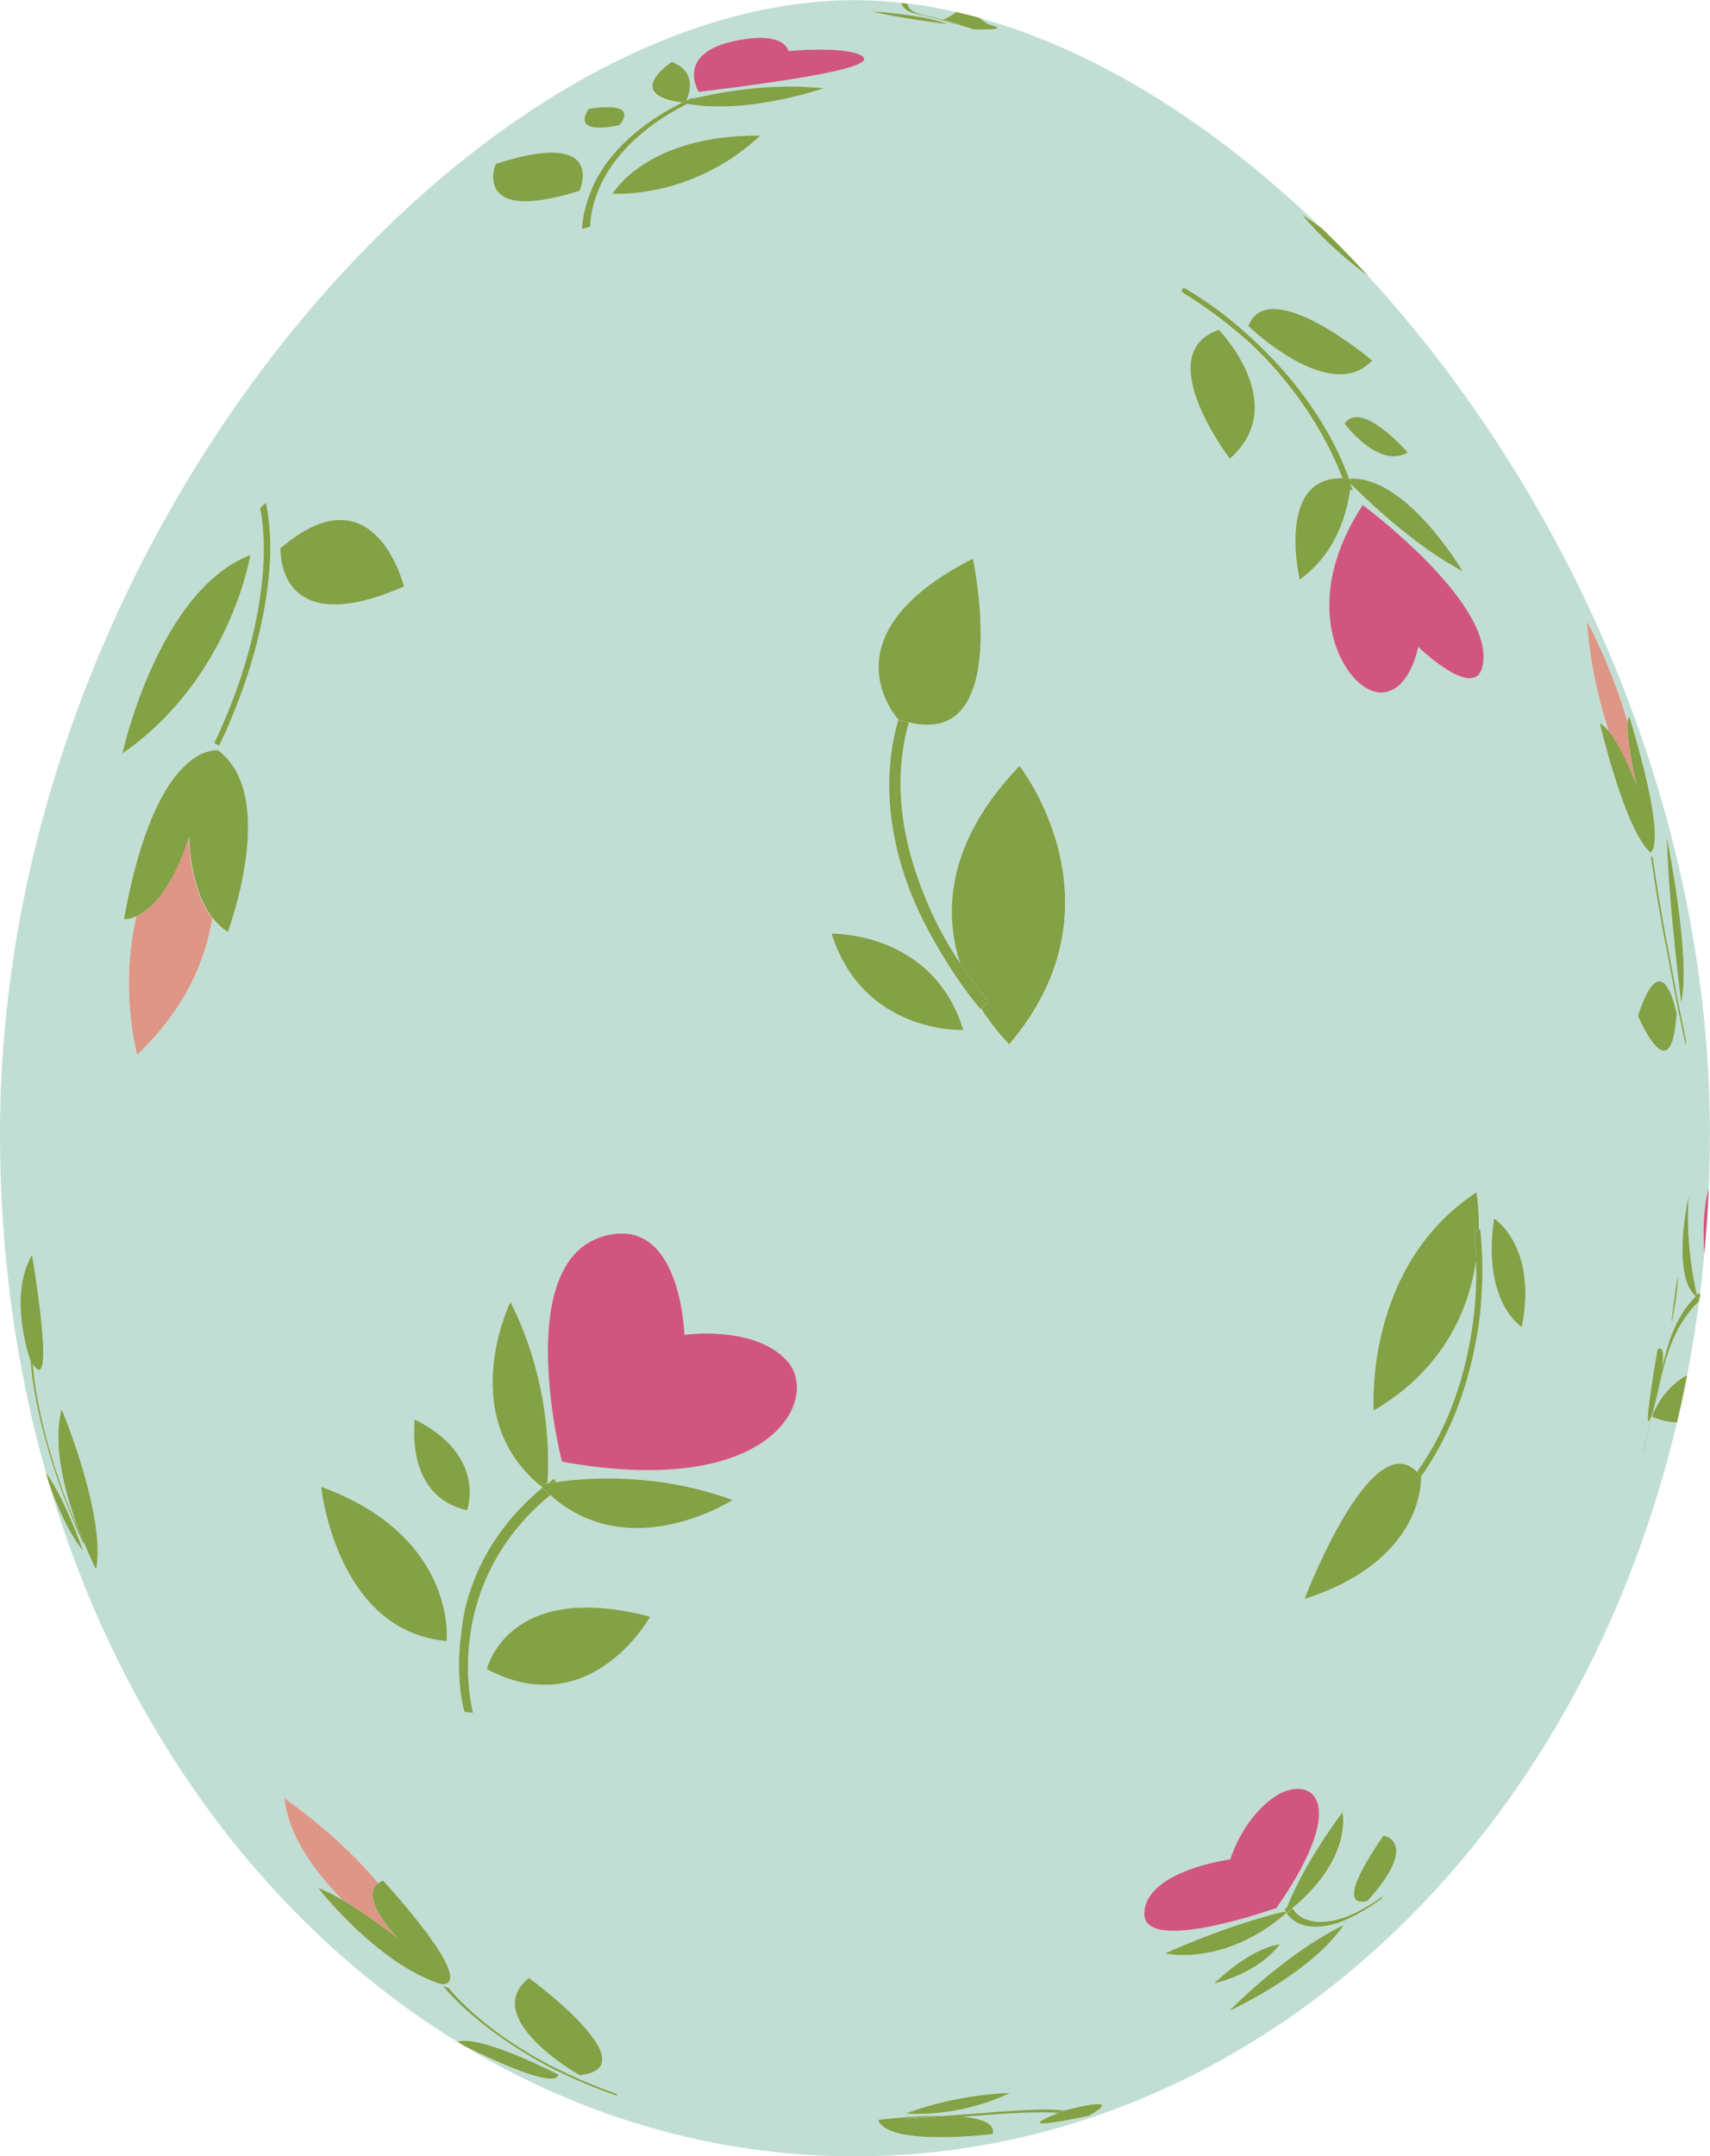 <?xml version="1.0" encoding="utf-8"?>
<!-- Generator: Adobe Illustrator 22.1.0, SVG Export Plug-In . SVG Version: 6.00 Build 0)  -->
<svg version="1.1" id="Слой_1" xmlns="http://www.w3.org/2000/svg" xmlns:xlink="http://www.w3.org/1999/xlink" x="0px" y="0px"
	 viewBox="0 0 11.37 14.332" style="enable-background:new 0 0 11.37 14.332;" xml:space="preserve">
<style type="text/css">
	.st0{fill:#C1DED5;}
	.st1{fill:#83A145;}
	.st2{fill:#DE9686;}
	.st3{fill:#D0567F;}
</style>
<g>
	<g>
		<g>
			<path class="st0" d="M7.077,14.028c-0.012,0.003-0.025,0.008-0.036,0.014
				C7.052,14.038,7.064,14.033,7.077,14.028z"/>
			<path class="st0" d="M6.157,0.102c0.029,0.008,0.059,0.015,0.087,0.022
				c0.004-0.001,0.011,0,0.023,0.005c0.019-0.004,0.05-0.017,0.091-0.049
				c-0.11-0.025-0.219-0.045-0.328-0.058C6.047,0.078,6.099,0.087,6.157,0.102z"/>
			<path class="st0" d="M6.269,0.13c-0.001-0.001-0.001-0.001-0.002-0.001c-0.001,0-0.002,0-0.003,0
				c0.006,0.002,0.012,0.004,0.017,0.005C6.277,0.133,6.273,0.131,6.269,0.13z"/>
			<path class="st0" d="M10.984,9.417c0,0,0.054-0.179,0.234-0.277
				c0.031-0.161,0.058-0.325,0.08-0.492c-0.211,0.202-0.243,0.488-0.289,0.666
				c-0.048,0.206-0.087,0.338-0.088,0.338c0,0.007-0.006,0.013-0.006,0.019
				c0-0.006,0.043-0.139,0.092-0.352c0.005-0.02,0.009-0.04,0.014-0.062
				c-0.016,0.072-0.032,0.129-0.032,0.129c-0.088,0.267,0.032-0.417,0.032-0.417
				c0.043-0.028,0.043,0.047,0.028,0.142c0.033-0.164,0.086-0.354,0.225-0.492
				c-0.003-0.003-0.007-0.007-0.011-0.011h0
				C11.114,8.446,11.229,7.944,11.229,7.944c-0.023,0.293,0.033,0.572,0.053,0.658
				c0.004-0.002,0.009-0.003,0.015-0.005c0.003-0.002,0.005-0.005,0.008-0.007
				c0.01-0.084,0.019-0.168,0.027-0.253c-0.009-0.129-0.011-0.304,0.03-0.44
				c0.005-0.119,0.007-0.24,0.007-0.363c0-2.2-0.972-4.283-2.272-5.699
				c-0.095-0.07-0.283-0.219-0.441-0.408c0,0,0.056,0.033,0.135,0.094
				c-0.713-0.693-1.504-1.188-2.278-1.401c0.023,0.021,0.047,0.039,0.069,0.046
				c0.067,0.019,0.09,0.034-0.104,0.032c0,0-0.057-0.018-0.117-0.036
				c-0.001,0-0.003-0.001-0.005-0.001c-0.005-0.001-0.126-0.036-0.234-0.062
				c-0.06-0.014-0.114-0.023-0.13-0.08c-0.103-0.012-0.206-0.018-0.307-0.018
				C3.107,0.001,0,3.577,0,7.534c0,0.803,0.108,1.559,0.305,2.254
				c0.023,0.03,0.123,0.173,0.247,0.52c0,0-0.112-0.12-0.225-0.443
				c0.484,1.642,1.471,2.942,2.714,3.707c0.162-0.049,0.672,0.22,0.672,0.22
				c-0.026,0.098-0.458-0.107-0.619-0.188c0.784,0.471,1.667,0.729,2.59,0.729
				c2.536,0,4.775-1.953,5.466-4.877C11.099,9.454,11.043,9.442,10.984,9.417z
				 M11.119,8.782c-0.017,0.051,0.034-0.291,0.034-0.291
				C11.167,8.53,11.119,8.782,11.119,8.782z M11.207,6.943
				c0-0.004-0.023-0.103-0.063-0.304C11.111,6.444,11.035,6.114,10.977,5.69
				c0,0.005,0.007,0.006,0.012,0.008c0.058,0.409,0.126,0.728,0.16,0.916
				c0.04,0.195,0.06,0.294,0.06,0.295C11.208,6.92,11.214,6.934,11.207,6.943z
				 M11.178,6.663c0,0-0.085-0.668-0.094-1.099C11.083,5.565,11.248,6.378,11.178,6.663z
				 M9.361,3.008c-0.197,0.112-0.421-0.193-0.421-0.193
				C9.053,2.652,9.361,3.008,9.361,3.008z M9.124,2.396
				C8.847,2.696,8.3,2.167,8.3,2.167C8.436,1.815,9.124,2.396,9.124,2.396z
				 M7.868,1.91c0.008,0.006,0.222,0.119,0.46,0.344
				c0.212,0.192,0.491,0.513,0.642,0.927c0.384-0.021,0.755,0.616,0.755,0.616
				C9.403,3.628,9.083,3.319,8.982,3.217c0,0,0,0-0.001,0
				c0.005,0.015,0.01,0.028,0.015,0.043C8.99,3.258,8.984,3.257,8.977,3.256
				c-0.017,0.134-0.084,0.42-0.337,0.597c0,0-0.16-0.684,0.285-0.674
				c-0.155-0.402-0.418-0.718-0.625-0.907c-0.237-0.212-0.447-0.33-0.447-0.333
				C7.861,1.932,7.86,1.918,7.868,1.91z M8.177,3.049c0,0-0.535-0.7-0.073-0.857
				C8.103,2.191,8.589,2.688,8.177,3.049z M6.469,3.714c0,0,0.271,1.262-0.426,1.089
				c-0.141,0.498,0.016,0.97,0.162,1.285C6.264,6.212,6.328,6.318,6.385,6.405
				c-0.108-0.336-0.096-0.803,0.395-1.313c0,0,0.726,0.92-0.068,1.85
				c0,0-0.094-0.088-0.188-0.239C6.522,6.703,6.52,6.705,6.519,6.706
				C6.509,6.699,6.316,6.471,6.138,6.119C5.977,5.796,5.824,5.301,5.973,4.782
				C5.973,4.782,5.458,4.227,6.469,3.714z M6.716,13.911
				c0,0-0.302,0.161-0.694,0.138C6.022,14.049,6.319,13.926,6.716,13.911z
				 M6.301,0.161c0,0-0.372-0.047-0.505-0.086C5.796,0.075,6.156,0.098,6.301,0.161z
				 M4.89,0.271c0.333-0.068,0.353,0.068,0.353,0.068s0.32-0.03,0.461,0.019
				c0.147,0.056-0.053,0.131-1.058,0.252C4.646,0.61,4.483,0.355,4.89,0.271z
				 M3.915,0.723c0.357-0.055,0.202,0.11,0.202,0.11
				C3.774,0.902,3.915,0.723,3.915,0.723z M3.296,1.089c0.747-0.241,0.558,0.179,0.558,0.179
				C3.128,1.498,3.296,1.089,3.296,1.089z M2.759,9.436
				c0.484,0.242,0.348,0.604,0.348,0.604C2.683,9.945,2.759,9.436,2.759,9.436z
				 M2.97,10.908C2.233,10.844,2.135,9.882,2.135,9.882
				C3.043,10.215,2.97,10.908,2.97,10.908z M0.639,10.432c0,0-0.036-0.069-0.08-0.176
				c-0.001,0.002-0.002,0.004-0.002,0.006C0.552,10.256,0.474,10.091,0.393,9.862
				c-0.073-0.211-0.166-0.522-0.19-0.816c0,0-0.155-0.424,0.01-0.705
				c0,0,0.163,0.96,0.005,0.729C0.242,9.354,0.329,9.655,0.402,9.859
				c0.042,0.129,0.089,0.236,0.121,0.306c-0.086-0.227-0.178-0.555-0.112-0.799
				C0.41,9.366,0.707,10.075,0.639,10.432z M1.665,3.689c0,0-0.133,0.823-0.853,1.32
				C0.813,5.009,1.051,3.924,1.665,3.689z M1.514,6.195
				C1.474,6.172,1.441,6.14,1.413,6.104C1.366,6.387,1.23,6.709,0.912,7.011
				c0,0-0.12-0.428-0.005-0.92c-0.051,0.022-0.084,0.02-0.084,0.02
				c0.211-1.193,0.626-1.122,0.626-1.122C1.857,5.289,1.514,6.195,1.514,6.195z M1.794,3.754
				c-0.017,0.257-0.089,0.683-0.335,1.204c-0.009-0.009-0.023-0.01-0.033-0.018
				c0.238-0.502,0.308-0.914,0.325-1.163c0.016-0.257-0.021-0.395-0.021-0.396
				c0.011-0.016,0.026-0.027,0.041-0.037C1.766,3.347,1.81,3.489,1.794,3.754z M1.865,3.645
				c0.629-0.539,0.821,0.255,0.821,0.255C1.829,4.274,1.865,3.645,1.865,3.645z M2.116,12.55
				c0.048,0.018,0.105,0.046,0.162,0.079C2.091,12.442,1.918,12.205,1.891,11.953
				c0,0,0.363,0.245,0.624,0.565c0.017-0.014,0.034-0.017,0.034-0.017
				c0.678,0.758,0.379,0.686,0.379,0.686C2.505,13.051,2.116,12.55,2.116,12.55z
				 M4.099,13.93c-0.007-0.003-0.193-0.064-0.424-0.179
				c-0.215-0.111-0.518-0.303-0.73-0.549c0.013,0.001,0.024,0.01,0.036,0.01
				c0.203,0.241,0.5,0.427,0.711,0.533c0.225,0.113,0.414,0.174,0.412,0.174
				C4.103,13.923,4.099,13.926,4.099,13.93z M3.517,13.147c0,0,0.816,0.597,0.337,0.647
				C3.854,13.794,3.181,13.414,3.517,13.147z M3.237,11.095c0,0,0.138-0.599,1.086-0.349
				C4.322,10.746,3.929,11.46,3.237,11.095z M3.659,9.938
				c-0.377,0.309-0.502,0.686-0.534,0.945c-0.04,0.281,0.02,0.499,0.02,0.502
				c-0.019-0.003-0.037-0.003-0.056-0.006c-0.006-0.008-0.062-0.229-0.023-0.519
				C3.09,10.593,3.222,10.206,3.606,9.889C3.017,9.418,3.394,8.654,3.394,8.654
				C3.663,9.185,3.652,9.699,3.64,9.859c0.001,0,0.003,0,0.004,0
				c0.013-0.011,0.026-0.021,0.04-0.031c0.003,0.009,0.009,0.016,0.015,0.022
				c0.204-0.029,0.668-0.064,1.174,0.119C4.872,9.97,4.189,10.41,3.659,9.938z
				 M3.736,9.716c0,0-0.334-1.304,0.264-1.495c0.529-0.166,0.551,0.651,0.551,0.651
				s0.484-0.068,0.694,0.186C5.446,9.315,5.116,9.966,3.736,9.716z M4.072,1.289
				c0,0,0.223-0.394,0.982-0.388C5.054,0.901,4.679,1.296,4.072,1.289z M4.571,0.69
				c-0.338,0.171-0.492,0.373-0.566,0.515c-0.086,0.176-0.081,0.301-0.081,0.302
				c-0.018,0.005-0.036,0.013-0.055,0.017c0-0.005-0.002-0.129,0.084-0.312
				c0.074-0.146,0.233-0.355,0.58-0.528c-0.4-0.053-0.069-0.27-0.069-0.27
				c0.168,0.061,0.12,0.206,0.098,0.256c0.001-0.001,0.001-0.001,0.002-0.001
				c0.011-0.006,0.022-0.011,0.033-0.016c0.004,0.001,0.008,0.003,0.013,0.004
				c0.158-0.038,0.507-0.107,0.866-0.069C5.478,0.586,4.963,0.764,4.571,0.69z
				 M5.529,6.206c0,0,0.673-0.02,0.878,0.641C6.406,6.847,5.742,6.877,5.529,6.206z
				 M7.24,14.063c0,0-0.574,0.129-0.203-0.019c-0.128-0.014-0.385,0.005-0.586,0.021
				c-0.021,0.002-0.041,0.003-0.061,0.005c0.13,0.011,0.229,0.043,0.211,0.116
				c0,0-0.699,0.088-0.762-0.094c0,0,0.227-0.029,0.434-0.028
				c0.059-0.004,0.125-0.009,0.195-0.014c0.209-0.016,0.477-0.04,0.608-0.022
				C7.077,14.028,7.507,13.912,7.24,14.063z M7.609,12.712
				c0.018-0.279,0.571-0.352,0.571-0.352s0.08-0.273,0.298-0.419
				c0.216-0.144,0.527-0.005,0.01,0.741C8.488,12.682,7.586,13.004,7.609,12.712z
				 M8.172,13.367c0.427-0.425,0.762-0.571,0.762-0.571
				C8.714,13.121,8.172,13.367,8.172,13.367z M8.074,13.183
				c0.268-0.254,0.438-0.259,0.438-0.259C8.349,13.129,8.074,13.183,8.074,13.183z
				 M9.188,12.62c-0.005,0.003-0.12,0.091-0.253,0.146
				c-0.124,0.051-0.298,0.071-0.379-0.051c-0.003,0.002-0.005,0.004-0.007,0.006
				c-0.417,0.356-0.801,0.263-0.801,0.263c0.412-0.185,0.712-0.26,0.8-0.279
				c0.001-0.001,0.001-0.001,0.001-0.002c-0.003-0.005-0.006-0.009-0.008-0.014
				c0.007-0.004,0.013-0.009,0.019-0.014c0.038-0.097,0.141-0.323,0.369-0.631
				c0,0,0.074,0.302-0.332,0.639c0.075,0.121,0.246,0.101,0.366,0.052
				c0.13-0.052,0.246-0.14,0.244-0.14C9.198,12.603,9.188,12.61,9.188,12.62z
				 M9.093,12.635c0,0-0.261,0.093,0.106-0.434C9.199,12.201,9.448,12.241,9.093,12.635z
				 M9.842,8.727C9.81,9.016,9.716,9.436,9.45,9.815
				c0,0,0.037,0.555-0.775,0.813c0,0,0.442-1.16,0.749-0.846
				C9.682,9.42,9.769,9.013,9.802,8.732c0.015-0.135,0.016-0.255,0.014-0.348
				C9.767,8.695,9.607,9.099,9.134,9.376c0,0-0.072-0.955,0.683-1.451
				c0,0,0.02,0.098,0.017,0.247C9.836,8.171,9.839,8.169,9.842,8.168
				C9.842,8.178,9.875,8.409,9.842,8.727z M9.429,4.3c0,0-0.06,0.322-0.266,0.302
				c-0.219-0.022-0.55-0.564-0.102-1.244c0,0,0.786,0.58,0.802,0.996
				C9.872,4.73,9.429,4.3,9.429,4.3z M10.119,8.821c0,0-0.266-0.161-0.185-0.723
				C9.934,8.099,10.225,8.28,10.119,8.821z M10.554,4.131c0,0,0.158,0.289,0.268,0.665
				c0.004-0.03,0.012-0.032,0.012-0.032c0.267,0.879,0.139,0.902,0.139,0.902
				c-0.169-0.147-0.336-0.859-0.336-0.859c0.02,0.011,0.04,0.03,0.061,0.056
				C10.629,4.649,10.568,4.394,10.554,4.131z M11.148,6.735
				c-0.035,0.549-0.257,0.017-0.257,0.017C11.054,6.247,11.148,6.735,11.148,6.735z"
				/>
			<path class="st1" d="M0.305,9.788c0.007,0.025,0.015,0.051,0.022,0.076
				c0.113,0.323,0.225,0.443,0.225,0.443C0.428,9.961,0.328,9.818,0.305,9.788z"/>
			<path class="st1" d="M0.522,10.165C0.546,10.217,0.562,10.246,0.562,10.247
				c0,0.004-0.002,0.007-0.003,0.009c0.044,0.106,0.08,0.176,0.08,0.176
				c0.068-0.356-0.229-1.066-0.229-1.066C0.345,9.61,0.436,9.939,0.522,10.165z"/>
			<path class="st1" d="M0.522,10.165c-0.032-0.069-0.078-0.177-0.121-0.306
				C0.329,9.655,0.242,9.354,0.218,9.069C0.213,9.063,0.208,9.055,0.203,9.046
				c0.024,0.294,0.117,0.606,0.19,0.816c0.081,0.228,0.159,0.394,0.164,0.399
				c0-0.002,0.001-0.004,0.002-0.006c0.002-0.002,0.003-0.005,0.003-0.009
				C0.562,10.246,0.546,10.217,0.522,10.165z"/>
			<path class="st1" d="M0.213,8.341C0.048,8.622,0.203,9.046,0.203,9.046
				C0.208,9.055,0.213,9.063,0.218,9.069C0.377,9.301,0.213,8.341,0.213,8.341z"/>
			<path class="st2" d="M0.907,6.091C0.792,6.583,0.912,7.011,0.912,7.011
				c0.318-0.302,0.454-0.624,0.5-0.907c-0.155-0.197-0.157-0.54-0.157-0.54
				C1.138,5.928,0.995,6.05,0.907,6.091z"/>
			<path class="st1" d="M1.77,3.343c-0.015,0.01-0.03,0.021-0.041,0.037
				c0,0.001,0.037,0.14,0.021,0.396c-0.017,0.249-0.086,0.661-0.325,1.163
				c0.01,0.009,0.023,0.01,0.033,0.018C1.705,4.437,1.777,4.011,1.794,3.754
				C1.81,3.489,1.766,3.347,1.77,3.343z"/>
			<path class="st1" d="M1.45,4.988c0,0-0.414-0.071-0.626,1.122c0,0,0.033,0.003,0.084-0.02
				c0.088-0.041,0.231-0.163,0.349-0.527c0,0,0.002,0.343,0.157,0.54
				c0.029,0.036,0.062,0.068,0.101,0.092C1.514,6.195,1.857,5.289,1.45,4.988z"/>
			<path class="st1" d="M1.665,3.689C1.051,3.924,0.813,5.009,0.813,5.009
				C1.532,4.512,1.665,3.689,1.665,3.689z"/>
			<path class="st1" d="M2.686,3.899c0,0-0.192-0.794-0.821-0.255
				C1.865,3.645,1.829,4.274,2.686,3.899z"/>
			<path class="st2" d="M2.515,12.518c-0.261-0.319-0.624-0.565-0.624-0.565
				c0.027,0.252,0.201,0.489,0.387,0.676c0.176,0.103,0.362,0.25,0.362,0.25
				C2.425,12.64,2.471,12.549,2.515,12.518z"/>
			<path class="st1" d="M2.981,13.212c-0.012,0-0.024-0.009-0.036-0.01
				c0.212,0.246,0.515,0.438,0.73,0.549c0.231,0.115,0.417,0.176,0.424,0.179
				c0-0.004,0.005-0.007,0.005-0.011c0.002,0-0.187-0.061-0.412-0.174
				C3.481,13.639,3.184,13.453,2.981,13.212z"/>
			<path class="st1" d="M2.549,12.501c0,0-0.017,0.003-0.034,0.017
				c-0.044,0.031-0.09,0.122,0.125,0.361c0,0-0.186-0.147-0.362-0.25
				C2.221,12.596,2.165,12.567,2.116,12.55c0,0,0.389,0.501,0.812,0.637
				C2.928,13.187,3.227,13.259,2.549,12.501z"/>
			<path class="st1" d="M3.517,13.147c-0.335,0.268,0.337,0.647,0.337,0.647
				C4.333,13.743,3.517,13.147,3.517,13.147z"/>
			<path class="st1" d="M3.714,13.791c0,0-0.511-0.268-0.672-0.22
				c0.018,0.012,0.035,0.022,0.053,0.032C3.256,13.684,3.688,13.889,3.714,13.791z"/>
			<path class="st1" d="M3.614,9.895c-0.003-0.001-0.005-0.004-0.008-0.006
				c-0.384,0.317-0.517,0.704-0.54,0.972c-0.04,0.289,0.017,0.511,0.023,0.519
				C3.108,11.382,3.126,11.382,3.145,11.385c0-0.003-0.059-0.221-0.02-0.502
				c0.032-0.26,0.157-0.637,0.534-0.945C3.644,9.924,3.629,9.91,3.614,9.895z"/>
			<path class="st1" d="M3.684,9.828c-0.014,0.011-0.026,0.021-0.04,0.031
				C3.659,9.857,3.677,9.854,3.698,9.851C3.692,9.844,3.687,9.837,3.684,9.828z"/>
			<path class="st1" d="M3.237,11.095c0.692,0.365,1.086-0.349,1.086-0.349
				C3.374,10.496,3.237,11.095,3.237,11.095z"/>
			<path class="st1" d="M2.97,10.908c0,0,0.074-0.693-0.835-1.026
				C2.135,9.882,2.233,10.844,2.97,10.908z"/>
			<path class="st1" d="M3.106,10.039c0,0,0.137-0.361-0.348-0.604
				C2.759,9.436,2.683,9.945,3.106,10.039z"/>
			<path class="st3" d="M4.551,8.872c0,0-0.022-0.817-0.551-0.651c-0.598,0.191-0.264,1.495-0.264,1.495
				c1.38,0.25,1.71-0.4,1.509-0.657C5.035,8.804,4.551,8.872,4.551,8.872z"/>
			<path class="st1" d="M3.589,9.87c0,0,0.018-0.004,0.051-0.011
				C3.652,9.699,3.663,9.185,3.394,8.654c0,0-0.377,0.764,0.213,1.234
				c0.002,0.002,0.005,0.005,0.008,0.006C3.606,9.887,3.598,9.879,3.589,9.87z"/>
			<path class="st1" d="M3.698,9.851c-0.021,0.003-0.039,0.006-0.054,0.009
				c-0.001,0-0.002,0-0.004,0C3.607,9.866,3.589,9.87,3.589,9.87
				C3.598,9.879,3.606,9.887,3.614,9.895C3.629,9.91,3.644,9.924,3.659,9.938
				c0.53,0.473,1.213,0.032,1.213,0.032C4.367,9.786,3.902,9.821,3.698,9.851z"/>
			<path class="st1" d="M6.406,6.847C6.202,6.186,5.529,6.206,5.529,6.206
				C5.742,6.877,6.406,6.847,6.406,6.847z"/>
			<path class="st1" d="M6.523,6.702c0.095,0.151,0.188,0.239,0.188,0.239
				c0.794-0.93,0.068-1.85,0.068-1.85c-0.491,0.511-0.503,0.978-0.395,1.313
				C6.489,6.563,6.573,6.654,6.573,6.656C6.557,6.671,6.54,6.687,6.523,6.702z"/>
			<path class="st1" d="M6.138,6.119c0.178,0.351,0.371,0.58,0.381,0.587
				C6.52,6.705,6.522,6.703,6.523,6.702c0.016-0.016,0.033-0.031,0.05-0.046
				c0-0.002-0.084-0.094-0.188-0.251C6.328,6.318,6.264,6.212,6.205,6.088
				C6.059,5.773,5.902,5.301,6.043,4.803c-0.022-0.005-0.045-0.012-0.07-0.02
				C5.824,5.301,5.977,5.796,6.138,6.119z"/>
			<path class="st1" d="M5.973,4.782c0.025,0.009,0.048,0.016,0.07,0.02
				c0.697,0.173,0.426-1.089,0.426-1.089C5.458,4.227,5.973,4.782,5.973,4.782z"/>
			<path class="st1" d="M6.716,13.911C6.319,13.926,6.022,14.049,6.022,14.049
				C6.415,14.072,6.716,13.911,6.716,13.911z"/>
			<path class="st1" d="M6.035,14.082c0.006-0.001,0.102-0.008,0.238-0.019
				c-0.207-0.001-0.434,0.028-0.434,0.028c0.063,0.182,0.762,0.094,0.762,0.094
				C6.619,14.112,6.52,14.08,6.39,14.069c-0.197,0.015-0.355,0.026-0.356,0.026
				C6.034,14.091,6.035,14.086,6.035,14.082z"/>
			<path class="st1" d="M7.077,14.028C6.946,14.01,6.678,14.034,6.468,14.05
				c-0.07,0.005-0.136,0.01-0.195,0.014c-0.137,0.011-0.232,0.018-0.238,0.019
				c0,0.004-0.001,0.009-0.001,0.014c0.002,0,0.159-0.012,0.356-0.026
				c0.02-0.002,0.04-0.003,0.061-0.005c0.201-0.016,0.458-0.034,0.586-0.021
				c0.001,0,0.002-0.001,0.003-0.002C7.052,14.036,7.064,14.031,7.077,14.028z"/>
			<path class="st1" d="M7.077,14.028c-0.013,0.005-0.025,0.01-0.036,0.014
				C7.04,14.043,7.039,14.044,7.038,14.044c-0.372,0.147,0.203,0.019,0.203,0.019
				C7.507,13.912,7.077,14.028,7.077,14.028z"/>
			<path class="st1" d="M4.599,0.651c-0.011,0.005-0.022,0.01-0.033,0.016
				c0.012-0.003,0.028-0.007,0.045-0.012C4.607,0.654,4.603,0.652,4.599,0.651z"/>
			<path class="st1" d="M4.535,0.682c-0.347,0.174-0.506,0.382-0.58,0.528
				C3.868,1.394,3.87,1.518,3.87,1.523c0.019-0.004,0.036-0.012,0.055-0.017
				c0-0.001-0.006-0.126,0.081-0.302c0.074-0.142,0.228-0.344,0.566-0.515
				c-0.011-0.002-0.022-0.004-0.033-0.007C4.537,0.683,4.536,0.683,4.535,0.682z"/>
			<path class="st1" d="M5.054,0.901c-0.759-0.006-0.982,0.388-0.982,0.388
				C4.679,1.296,5.054,0.901,5.054,0.901z"/>
			<path class="st1" d="M3.854,1.268c0,0,0.189-0.42-0.558-0.179
				C3.296,1.089,3.128,1.498,3.854,1.268z"/>
			<path class="st1" d="M4.118,0.833c0,0,0.155-0.165-0.202-0.11
				C3.915,0.723,3.774,0.902,4.118,0.833z"/>
			<path class="st3" d="M5.704,0.358c-0.141-0.05-0.461-0.019-0.461-0.019
				s-0.021-0.137-0.353-0.068c-0.407,0.084-0.244,0.34-0.244,0.34
				C5.65,0.489,5.85,0.414,5.704,0.358z"/>
			<path class="st1" d="M4.523,0.679c0,0,0.015-0.004,0.041-0.011
				c0.022-0.05,0.07-0.194-0.098-0.256c0,0-0.331,0.217,0.069,0.27
				c0.001,0.001,0.002,0.001,0.003,0.001C4.533,0.682,4.528,0.681,4.523,0.679z"/>
			<path class="st1" d="M4.611,0.655c-0.018,0.005-0.033,0.009-0.045,0.012
				c-0.001,0-0.001,0-0.002,0.001c-0.026,0.007-0.041,0.011-0.041,0.011
				c0.005,0.002,0.01,0.003,0.015,0.004c0.011,0.003,0.022,0.005,0.033,0.007
				c0.392,0.074,0.906-0.103,0.906-0.103C5.118,0.548,4.769,0.617,4.611,0.655z"/>
			<path class="st1" d="M8.996,3.26c-0.004-0.015-0.009-0.028-0.015-0.043
				C8.981,3.228,8.979,3.24,8.977,3.256C8.984,3.257,8.99,3.258,8.996,3.26z"/>
			<path class="st1" d="M8.926,3.179c0.012,0,0.026,0.001,0.04,0.002
				c0.001,0,0.002,0,0.004,0c-0.151-0.414-0.43-0.734-0.642-0.927
				C8.09,2.029,7.875,1.916,7.868,1.91c-0.008,0.008-0.006,0.021-0.014,0.028
				c0,0.003,0.209,0.121,0.447,0.333C8.508,2.461,8.771,2.776,8.926,3.179z"/>
			<path class="st1" d="M8.177,3.049c0.412-0.361-0.073-0.857-0.073-0.857
				C7.642,2.349,8.177,3.049,8.177,3.049z"/>
			<path class="st1" d="M9.124,2.396c0,0-0.688-0.581-0.824-0.229
				C8.3,2.167,8.847,2.696,9.124,2.396z"/>
			<path class="st1" d="M8.94,2.815c0,0,0.224,0.306,0.421,0.193
				C9.361,3.008,9.053,2.652,8.94,2.815z"/>
			<path class="st3" d="M9.061,3.357C8.613,4.037,8.944,4.58,9.164,4.602
				c0.206,0.02,0.266-0.302,0.266-0.302s0.442,0.43,0.434,0.054
				C9.848,3.938,9.061,3.357,9.061,3.357z"/>
			<path class="st1" d="M8.984,3.183c0,0-0.001,0.013-0.002,0.034
				c0.102,0.102,0.421,0.411,0.743,0.58c0,0-0.372-0.638-0.755-0.616
				c-0.001,0-0.003,0-0.004,0C8.971,3.182,8.977,3.182,8.984,3.183z"/>
			<path class="st1" d="M8.965,3.181c-0.014-0.001-0.027-0.002-0.04-0.002
				C8.481,3.169,8.641,3.853,8.641,3.853C8.893,3.676,8.96,3.39,8.977,3.256
				c0.002-0.016,0.004-0.028,0.004-0.039c0.001,0,0.001,0,0.001,0
				c0.001-0.022,0.002-0.034,0.002-0.034C8.977,3.182,8.971,3.182,8.965,3.181z"/>
			<path class="st1" d="M9.098,1.835c-0.1-0.108-0.202-0.214-0.306-0.315
				C8.712,1.46,8.657,1.427,8.657,1.427C8.814,1.616,9.002,1.765,9.098,1.835z"/>
			<path class="st1" d="M8.54,12.69c0.002,0.005,0.005,0.009,0.008,0.014
				c0.003-0.007,0.006-0.017,0.01-0.027C8.552,12.681,8.546,12.686,8.54,12.69z"/>
			<path class="st1" d="M8.595,12.684c-0.013,0.011-0.026,0.022-0.04,0.032
				c0.081,0.122,0.256,0.102,0.379,0.051c0.134-0.056,0.248-0.144,0.253-0.146
				c0-0.01,0.01-0.017,0.017-0.024c0.001,0-0.114,0.088-0.244,0.14
				C8.841,12.784,8.67,12.805,8.595,12.684z"/>
			<path class="st1" d="M9.199,12.201C8.832,12.728,9.093,12.635,9.093,12.635
				C9.448,12.241,9.199,12.201,9.199,12.201z"/>
			<path class="st1" d="M8.934,12.796c0,0-0.335,0.147-0.762,0.571
				C8.172,13.367,8.714,13.121,8.934,12.796z"/>
			<path class="st1" d="M8.511,12.924c0,0-0.169,0.005-0.438,0.259
				C8.074,13.183,8.349,13.129,8.511,12.924z"/>
			<path class="st3" d="M8.488,12.682c0.518-0.746,0.206-0.886-0.01-0.741
				C8.26,12.087,8.18,12.359,8.18,12.359s-0.554,0.073-0.571,0.352
				C7.586,13.004,8.488,12.682,8.488,12.682z"/>
			<path class="st1" d="M8.547,12.705c-0.088,0.019-0.388,0.095-0.8,0.279
				c0,0,0.384,0.093,0.801-0.263c-0.003,0.002-0.005,0.004-0.008,0.006
				C8.54,12.728,8.542,12.72,8.547,12.705z"/>
			<path class="st1" d="M8.927,12.045c-0.228,0.308-0.331,0.534-0.369,0.631
				c-0.004,0.011-0.007,0.021-0.01,0.027c0,0.001,0,0.001-0.001,0.002
				c-0.005,0.015-0.008,0.022-0.008,0.022c0.003-0.002,0.005-0.004,0.008-0.006
				c0.002-0.002,0.004-0.004,0.007-0.006c0.014-0.011,0.027-0.021,0.04-0.032
				C9,12.347,8.927,12.045,8.927,12.045z"/>
			<path class="st1" d="M9.934,8.099C9.852,8.66,10.119,8.821,10.119,8.821
				C10.225,8.28,9.934,8.099,9.934,8.099z"/>
			<path class="st1" d="M9.833,8.172C9.836,8.023,9.817,7.925,9.817,7.925
				c-0.754,0.496-0.683,1.451-0.683,1.451c0.473-0.277,0.633-0.681,0.681-0.992
				c-0.003-0.12-0.014-0.194-0.014-0.195C9.811,8.182,9.823,8.178,9.833,8.172z"/>
			<path class="st1" d="M9.833,8.172c-0.011,0.006-0.022,0.01-0.032,0.017
				c0,0.001,0.01,0.075,0.014,0.195c0.002,0.093,0.001,0.213-0.014,0.348
				c-0.032,0.281-0.12,0.688-0.379,1.051c0.009,0.01,0.018,0.02,0.027,0.032
				c0.267-0.379,0.36-0.799,0.393-1.088C9.875,8.409,9.842,8.178,9.842,8.168
				C9.839,8.169,9.836,8.171,9.833,8.172z"/>
			<path class="st1" d="M8.674,10.628c0.812-0.259,0.775-0.813,0.775-0.813
				c-0.009-0.013-0.018-0.022-0.027-0.032C9.116,9.468,8.674,10.628,8.674,10.628z"/>
			<path class="st2" d="M10.821,4.796c-0.109-0.376-0.268-0.665-0.268-0.665
				c0.015,0.263,0.076,0.519,0.144,0.731c0.096,0.117,0.182,0.355,0.182,0.355
				C10.821,4.951,10.816,4.842,10.821,4.796z"/>
			<path class="st1" d="M10.989,5.697C10.985,5.695,10.977,5.694,10.977,5.69
				c0.058,0.425,0.133,0.755,0.167,0.95c0.04,0.201,0.063,0.3,0.063,0.304
				c0.007-0.01,0.002-0.024,0.002-0.035c0-0.001-0.02-0.1-0.06-0.295
				C11.116,6.425,11.047,6.107,10.989,5.697z"/>
			<path class="st1" d="M10.637,4.807c0,0,0.167,0.712,0.336,0.859
				c0,0,0.127-0.023-0.139-0.902c0,0-0.008,0.002-0.012,0.032
				c-0.005,0.046-0.001,0.155,0.058,0.421c0,0-0.086-0.237-0.182-0.355
				C10.677,4.837,10.657,4.817,10.637,4.807z"/>
			<path class="st1" d="M11.083,5.565C11.093,5.995,11.178,6.663,11.178,6.663
				C11.248,6.378,11.083,5.565,11.083,5.565z"/>
			<path class="st1" d="M11.148,6.735c0,0-0.094-0.488-0.257,0.017
				C10.891,6.753,11.114,7.284,11.148,6.735z"/>
			<polygon class="st1" points="11.305,8.596 11.306,8.591 11.297,8.598 			"/>
			<path class="st1" d="M11.274,8.618c-0.139,0.139-0.191,0.328-0.225,0.492
				c-0.007,0.048-0.018,0.1-0.029,0.146c-0.004,0.021-0.009,0.042-0.014,0.062
				C10.958,9.532,10.915,9.665,10.915,9.671c0-0.007,0.006-0.013,0.006-0.019
				c0.002,0,0.04-0.132,0.088-0.338c0.046-0.178,0.078-0.464,0.289-0.666
				c0-0.002,0-0.004,0-0.005C11.29,8.635,11.283,8.627,11.274,8.618z"/>
			<path class="st1" d="M10.984,9.417c0.059,0.025,0.114,0.037,0.167,0.038
				c0.024-0.104,0.047-0.209,0.067-0.315C11.039,9.238,10.984,9.417,10.984,9.417z"/>
			<path class="st1" d="M11.021,8.969c0,0-0.12,0.684-0.032,0.417
				c0,0,0.016-0.057,0.032-0.129c0.011-0.047,0.021-0.099,0.029-0.146
				C11.064,9.016,11.064,8.94,11.021,8.969z"/>
			<path class="st1" d="M11.119,8.782c0,0,0.048-0.252,0.034-0.291
				C11.153,8.491,11.102,8.833,11.119,8.782z"/>
			<path class="st3" d="M11.332,8.338c0.014-0.145,0.024-0.292,0.03-0.44
				C11.322,8.034,11.323,8.209,11.332,8.338z"/>
			<path class="st1" d="M11.229,7.944c0,0-0.115,0.502,0.035,0.663
				c0.001,0,0.007-0.002,0.018-0.005C11.262,8.517,11.206,8.237,11.229,7.944z"/>
			<path class="st1" d="M11.282,8.603c-0.011,0.003-0.017,0.005-0.018,0.005h-0
				c0.003,0.004,0.007,0.008,0.011,0.011c0.008,0.009,0.016,0.017,0.024,0.024
				c0.003-0.016,0.004-0.031,0.006-0.047c-0.003,0.001-0.005,0.001-0.007,0.002
				C11.292,8.6,11.287,8.601,11.282,8.603z"/>
			<path class="st1" d="M5.796,0.075c0.133,0.039,0.505,0.086,0.505,0.086
				C6.156,0.098,5.796,0.075,5.796,0.075z"/>
			<path class="st1" d="M6.267,0.129c-0.012-0.005-0.019-0.006-0.023-0.005
				c0.007,0.002,0.013,0.004,0.02,0.005C6.265,0.129,6.266,0.129,6.267,0.129z"/>
			<path class="st1" d="M6.269,0.13c0.004,0.001,0.008,0.003,0.013,0.004
				c0.058,0.016,0.102,0.028,0.103,0.028c-0.007-0.001-0.015-0.001-0.023-0.001
				c0.061,0.019,0.117,0.036,0.117,0.036c0.194,0.002,0.171-0.013,0.104-0.032
				c-0.022-0.007-0.046-0.025-0.069-0.046c-0.052-0.015-0.104-0.027-0.156-0.039
				c-0.041,0.032-0.072,0.045-0.091,0.049C6.268,0.129,6.268,0.129,6.269,0.13z"/>
			<path class="st1" d="M6.123,0.099c0.108,0.025,0.229,0.061,0.234,0.062
				c0.002,0,0.004,0.001,0.005,0.001c0.008,0,0.015,0,0.023,0.001
				c-0.001,0-0.045-0.013-0.103-0.028c-0.006-0.001-0.012-0.003-0.017-0.005
				c-0.007-0.001-0.013-0.003-0.02-0.005c-0.028-0.008-0.058-0.015-0.087-0.022
				c-0.058-0.015-0.11-0.024-0.126-0.079c-0.013-0.002-0.026-0.003-0.039-0.004
				C6.009,0.075,6.062,0.085,6.123,0.099z"/>
		</g>
	</g>
</g>
</svg>
